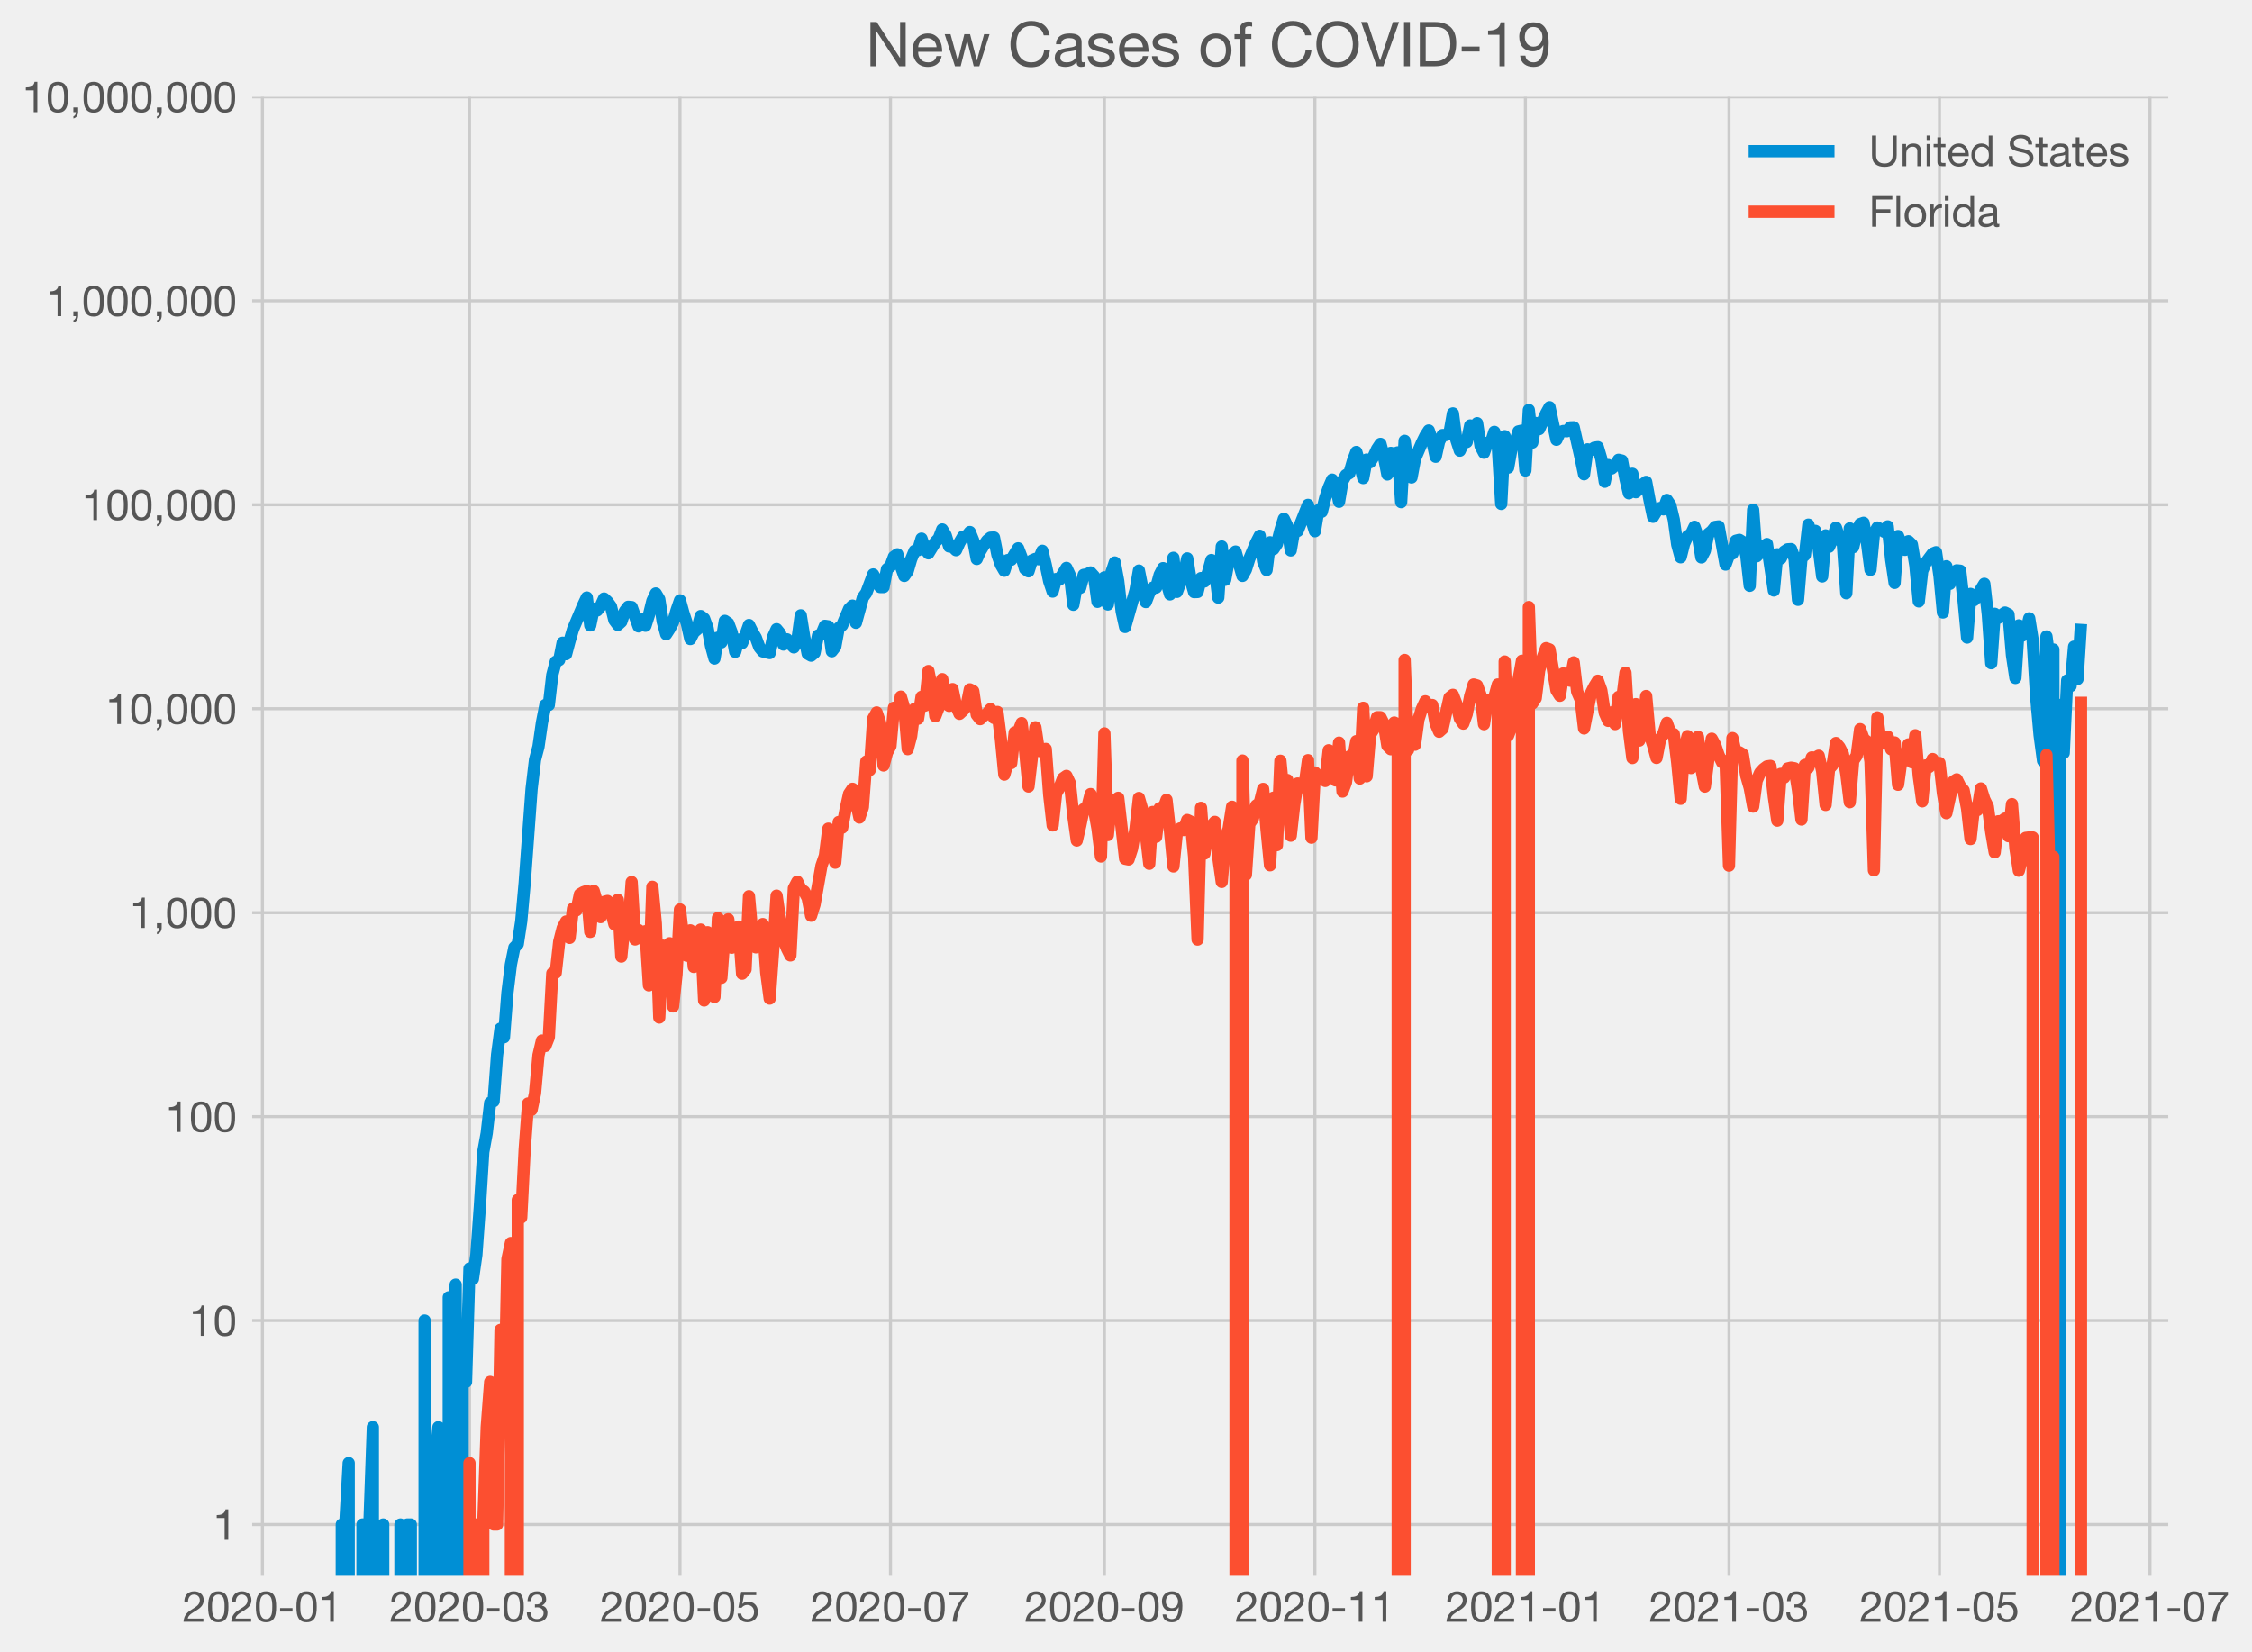 <?xml version="1.0" encoding="utf-8" standalone="no"?>
<!DOCTYPE svg PUBLIC "-//W3C//DTD SVG 1.1//EN"
  "http://www.w3.org/Graphics/SVG/1.1/DTD/svg11.dtd">
<!-- Created with matplotlib (https://matplotlib.org/) -->
<svg height="538.891pt" version="1.1" viewBox="0 0 734.456 538.891" width="734.456pt" xmlns="http://www.w3.org/2000/svg" xmlns:xlink="http://www.w3.org/1999/xlink">
 <defs>
  <style type="text/css">*{stroke-linecap:butt;stroke-linejoin:round;}</style>
 </defs>
 <g id="figure_1">
  <g id="patch_1">
   <path d="M 0 538.891 
L 734.456 538.891 
L 734.456 0 
L 0 0 
z
" style="fill:#f0f0f0;"/>
  </g>
  <g id="axes_1">
   <g id="patch_2">
    <path d="M 80.748 515.436 
L 707.148 515.436 
L 707.148 31.596 
L 80.748 31.596 
z
" style="fill:#f0f0f0;"/>
   </g>
   <g id="matplotlib.axis_1">
    <g id="xtick_1">
     <g id="line2d_1">
      <path clip-path="url(#p5bb6cd50e4)" d="M 85.587 515.436 
L 85.587 31.596 
" style="fill:none;stroke:#cbcbcb;"/>
     </g>
     <g id="line2d_2"/>
     <g id="text_1">
      <!-- 2020-01 -->
      <g style="fill:#555555;" transform="translate(59.515 528.932)scale(0.14 -0.14)">
       <defs>
        <path d="M 4.406 45.797 
L 12.906 45.797 
Q 12.797 49 13.547 52.141 
Q 14.297 55.297 16 57.797 
Q 17.703 60.297 20.344 61.844 
Q 23 63.406 26.703 63.406 
Q 29.5 63.406 32 62.5 
Q 34.5 61.594 36.344 59.891 
Q 38.203 58.203 39.297 55.844 
Q 40.406 53.5 40.406 50.594 
Q 40.406 46.906 39.25 44.094 
Q 38.094 41.297 35.844 38.891 
Q 33.594 36.5 30.188 34.141 
Q 26.797 31.797 22.297 29 
Q 18.594 26.797 15.188 24.297 
Q 11.797 21.797 9.094 18.5 
Q 6.406 15.203 4.656 10.75 
Q 2.906 6.297 2.406 0 
L 48.703 0 
L 48.703 7.5 
L 12.297 7.5 
Q 12.906 10.797 14.844 13.344 
Q 16.797 15.906 19.547 18.094 
Q 22.297 20.297 25.594 22.25 
Q 28.906 24.203 32.203 26.203 
Q 35.5 28.297 38.594 30.594 
Q 41.703 32.906 44.094 35.75 
Q 46.5 38.594 47.953 42.188 
Q 49.406 45.797 49.406 50.5 
Q 49.406 55.5 47.656 59.297 
Q 45.906 63.094 42.906 65.641 
Q 39.906 68.203 35.844 69.547 
Q 31.797 70.906 27.203 70.906 
Q 21.594 70.906 17.188 69 
Q 12.797 67.094 9.844 63.75 
Q 6.906 60.406 5.5 55.797 
Q 4.094 51.203 4.406 45.797 
z
" id="HelveticaNeue-50"/>
        <path d="M 13.203 34.906 
Q 13.203 37.5 13.25 40.641 
Q 13.297 43.797 13.75 46.938 
Q 14.203 50.094 15.047 53.094 
Q 15.906 56.094 17.547 58.344 
Q 19.203 60.594 21.703 62 
Q 24.203 63.406 27.797 63.406 
Q 31.406 63.406 33.906 62 
Q 36.406 60.594 38.047 58.344 
Q 39.703 56.094 40.547 53.094 
Q 41.406 50.094 41.844 46.938 
Q 42.297 43.797 42.344 40.641 
Q 42.406 37.5 42.406 34.906 
Q 42.406 30.906 42.156 25.953 
Q 41.906 21 40.547 16.641 
Q 39.203 12.297 36.203 9.297 
Q 33.203 6.297 27.797 6.297 
Q 22.406 6.297 19.406 9.297 
Q 16.406 12.297 15.047 16.641 
Q 13.703 21 13.453 25.953 
Q 13.203 30.906 13.203 34.906 
z
M 4.203 34.797 
Q 4.203 30.906 4.391 26.703 
Q 4.594 22.5 5.391 18.5 
Q 6.203 14.5 7.703 10.953 
Q 9.203 7.406 11.797 4.703 
Q 14.406 2 18.344 0.453 
Q 22.297 -1.094 27.797 -1.094 
Q 33.406 -1.094 37.297 0.453 
Q 41.203 2 43.797 4.703 
Q 46.406 7.406 47.906 10.953 
Q 49.406 14.5 50.203 18.5 
Q 51 22.5 51.203 26.703 
Q 51.406 30.906 51.406 34.797 
Q 51.406 38.703 51.203 42.891 
Q 51 47.094 50.203 51.094 
Q 49.406 55.094 47.906 58.688 
Q 46.406 62.297 43.797 65 
Q 41.203 67.703 37.25 69.297 
Q 33.297 70.906 27.797 70.906 
Q 22.297 70.906 18.344 69.297 
Q 14.406 67.703 11.797 65 
Q 9.203 62.297 7.703 58.688 
Q 6.203 55.094 5.391 51.094 
Q 4.594 47.094 4.391 42.891 
Q 4.203 38.703 4.203 34.797 
z
" id="HelveticaNeue-48"/>
        <path d="M 5 31.797 
L 5 23.797 
L 33.906 23.797 
L 33.906 31.797 
z
" id="HelveticaNeue-45"/>
        <path d="M 35.594 0 
L 35.594 70.906 
L 29.094 70.906 
Q 28.406 66.906 26.5 64.297 
Q 24.594 61.703 21.844 60.203 
Q 19.094 58.703 15.688 58.141 
Q 12.297 57.594 8.703 57.594 
L 8.703 50.797 
L 27.094 50.797 
L 27.094 0 
z
" id="HelveticaNeue-49"/>
       </defs>
       <use xlink:href="#HelveticaNeue-50"/>
       <use x="55.6" xlink:href="#HelveticaNeue-48"/>
       <use x="111.2" xlink:href="#HelveticaNeue-50"/>
       <use x="166.8" xlink:href="#HelveticaNeue-48"/>
       <use x="222.4" xlink:href="#HelveticaNeue-45"/>
       <use x="261.3" xlink:href="#HelveticaNeue-48"/>
       <use x="316.9" xlink:href="#HelveticaNeue-49"/>
      </g>
     </g>
    </g>
    <g id="xtick_2">
     <g id="line2d_3">
      <path clip-path="url(#p5bb6cd50e4)" d="M 153.112 515.436 
L 153.112 31.596 
" style="fill:none;stroke:#cbcbcb;"/>
     </g>
     <g id="line2d_4"/>
     <g id="text_2">
      <!-- 2020-03 -->
      <g style="fill:#555555;" transform="translate(127.039 528.932)scale(0.14 -0.14)">
       <defs>
        <path d="M 21.797 40.5 
L 21.797 33.297 
Q 24.203 33.594 26.906 33.594 
Q 30.094 33.594 32.844 32.75 
Q 35.594 31.906 37.594 30.156 
Q 39.594 28.406 40.797 25.844 
Q 42 23.297 42 20 
Q 42 16.797 40.75 14.25 
Q 39.5 11.703 37.391 9.953 
Q 35.297 8.203 32.5 7.25 
Q 29.703 6.297 26.594 6.297 
Q 19.297 6.297 15.5 10.641 
Q 11.703 15 11.5 21.906 
L 3 21.906 
Q 2.906 16.406 4.547 12.094 
Q 6.203 7.797 9.297 4.844 
Q 12.406 1.906 16.797 0.406 
Q 21.203 -1.094 26.594 -1.094 
Q 31.594 -1.094 36.047 0.25 
Q 40.5 1.594 43.797 4.297 
Q 47.094 7 49.047 11.047 
Q 51 15.094 51 20.406 
Q 51 26.797 47.844 31.5 
Q 44.703 36.203 38.203 37.594 
L 38.203 37.797 
Q 42.406 39.703 45.203 43.391 
Q 48 47.094 48 51.906 
Q 48 56.797 46.344 60.391 
Q 44.703 64 41.797 66.297 
Q 38.906 68.594 34.953 69.75 
Q 31 70.906 26.406 70.906 
Q 21.094 70.906 17.047 69.203 
Q 13 67.5 10.297 64.5 
Q 7.594 61.5 6.141 57.297 
Q 4.703 53.094 4.5 48 
L 13 48 
Q 13 51.094 13.797 53.891 
Q 14.594 56.703 16.25 58.797 
Q 17.906 60.906 20.453 62.156 
Q 23 63.406 26.406 63.406 
Q 31.797 63.406 35.391 60.547 
Q 39 57.703 39 52 
Q 39 49.203 37.891 47 
Q 36.797 44.797 34.938 43.344 
Q 33.094 41.906 30.641 41.156 
Q 28.203 40.406 25.5 40.406 
L 23.703 40.406 
Q 23.203 40.406 22.703 40.406 
Q 22.297 40.406 21.797 40.5 
z
" id="HelveticaNeue-51"/>
       </defs>
       <use xlink:href="#HelveticaNeue-50"/>
       <use x="55.6" xlink:href="#HelveticaNeue-48"/>
       <use x="111.2" xlink:href="#HelveticaNeue-50"/>
       <use x="166.8" xlink:href="#HelveticaNeue-48"/>
       <use x="222.4" xlink:href="#HelveticaNeue-45"/>
       <use x="261.3" xlink:href="#HelveticaNeue-48"/>
       <use x="316.9" xlink:href="#HelveticaNeue-51"/>
      </g>
     </g>
    </g>
    <g id="xtick_3">
     <g id="line2d_5">
      <path clip-path="url(#p5bb6cd50e4)" d="M 221.761 515.436 
L 221.761 31.596 
" style="fill:none;stroke:#cbcbcb;"/>
     </g>
     <g id="line2d_6"/>
     <g id="text_3">
      <!-- 2020-05 -->
      <g style="fill:#555555;" transform="translate(195.688 528.932)scale(0.14 -0.14)">
       <defs>
        <path d="M 47 62.203 
L 47 69.703 
L 12 69.703 
L 5.406 32.906 
L 12.703 32.5 
Q 15.203 35.5 18.453 37.344 
Q 21.703 39.203 25.906 39.203 
Q 29.5 39.203 32.453 38 
Q 35.406 36.797 37.5 34.641 
Q 39.594 32.5 40.75 29.547 
Q 41.906 26.594 41.906 23.094 
Q 41.906 18.906 40.703 15.75 
Q 39.5 12.594 37.453 10.5 
Q 35.406 8.406 32.656 7.344 
Q 29.906 6.297 26.906 6.297 
Q 23.703 6.297 21.047 7.25 
Q 18.406 8.203 16.453 9.953 
Q 14.5 11.703 13.344 14.047 
Q 12.203 16.406 12 19.094 
L 3.5 19.094 
Q 3.594 14.297 5.391 10.5 
Q 7.203 6.703 10.297 4.141 
Q 13.406 1.594 17.453 0.25 
Q 21.5 -1.094 26.094 -1.094 
Q 32.297 -1.094 36.938 0.844 
Q 41.594 2.797 44.688 6.094 
Q 47.797 9.406 49.344 13.656 
Q 50.906 17.906 50.906 22.406 
Q 50.906 28.5 49.094 33.047 
Q 47.297 37.594 44.188 40.641 
Q 41.094 43.703 36.891 45.203 
Q 32.703 46.703 28 46.703 
Q 24.406 46.703 20.75 45.453 
Q 17.094 44.203 14.797 41.594 
L 14.594 41.797 
L 18.406 62.203 
z
" id="HelveticaNeue-53"/>
       </defs>
       <use xlink:href="#HelveticaNeue-50"/>
       <use x="55.6" xlink:href="#HelveticaNeue-48"/>
       <use x="111.2" xlink:href="#HelveticaNeue-50"/>
       <use x="166.8" xlink:href="#HelveticaNeue-48"/>
       <use x="222.4" xlink:href="#HelveticaNeue-45"/>
       <use x="261.3" xlink:href="#HelveticaNeue-48"/>
       <use x="316.9" xlink:href="#HelveticaNeue-53"/>
      </g>
     </g>
    </g>
    <g id="xtick_4">
     <g id="line2d_7">
      <path clip-path="url(#p5bb6cd50e4)" d="M 290.411 515.436 
L 290.411 31.596 
" style="fill:none;stroke:#cbcbcb;"/>
     </g>
     <g id="line2d_8"/>
     <g id="text_4">
      <!-- 2020-07 -->
      <g style="fill:#555555;" transform="translate(264.338 528.932)scale(0.14 -0.14)">
       <defs>
        <path d="M 50.906 62.406 
L 50.906 69.703 
L 5 69.703 
L 5 61.703 
L 42.203 61.703 
Q 36.594 55.797 31.75 48.797 
Q 26.906 41.797 23.203 33.938 
Q 19.5 26.094 17.141 17.547 
Q 14.797 9 14.203 0 
L 23.703 0 
Q 24.203 8.297 26.5 17.094 
Q 28.797 25.906 32.438 34.203 
Q 36.094 42.5 40.797 49.797 
Q 45.5 57.094 50.906 62.406 
z
" id="HelveticaNeue-55"/>
       </defs>
       <use xlink:href="#HelveticaNeue-50"/>
       <use x="55.6" xlink:href="#HelveticaNeue-48"/>
       <use x="111.2" xlink:href="#HelveticaNeue-50"/>
       <use x="166.8" xlink:href="#HelveticaNeue-48"/>
       <use x="222.4" xlink:href="#HelveticaNeue-45"/>
       <use x="261.3" xlink:href="#HelveticaNeue-48"/>
       <use x="316.9" xlink:href="#HelveticaNeue-55"/>
      </g>
     </g>
    </g>
    <g id="xtick_5">
     <g id="line2d_9">
      <path clip-path="url(#p5bb6cd50e4)" d="M 360.186 515.436 
L 360.186 31.596 
" style="fill:none;stroke:#cbcbcb;"/>
     </g>
     <g id="line2d_10"/>
     <g id="text_5">
      <!-- 2020-09 -->
      <g style="fill:#555555;" transform="translate(334.113 528.932)scale(0.14 -0.14)">
       <defs>
        <path d="M 13.406 17.094 
L 4.906 17.094 
Q 5.703 7.906 11.594 3.406 
Q 17.5 -1.094 26.406 -1.094 
Q 39.297 -1.094 45.141 8.75 
Q 51 18.594 51 37 
Q 51 47.094 49.047 53.641 
Q 47.094 60.203 43.797 64 
Q 40.5 67.797 36.094 69.344 
Q 31.703 70.906 26.703 70.906 
Q 21.594 70.906 17.297 69.203 
Q 13 67.5 9.891 64.453 
Q 6.797 61.406 5.094 57.156 
Q 3.406 52.906 3.406 47.797 
Q 3.406 42.594 4.844 38.188 
Q 6.297 33.797 9.141 30.688 
Q 12 27.594 16.203 25.844 
Q 20.406 24.094 25.797 24.094 
Q 31 24.094 35.391 26.75 
Q 39.797 29.406 42.203 33.906 
L 42.406 33.703 
Q 42 19.797 38.094 13.047 
Q 34.203 6.297 26.406 6.297 
Q 21.297 6.297 17.594 9.094 
Q 13.906 11.906 13.406 17.094 
z
M 40.906 47.203 
Q 40.906 44.094 39.906 41.25 
Q 38.906 38.406 37 36.25 
Q 35.094 34.094 32.391 32.844 
Q 29.703 31.594 26.406 31.594 
Q 23.297 31.594 20.75 32.844 
Q 18.203 34.094 16.344 36.188 
Q 14.5 38.297 13.453 41 
Q 12.406 43.703 12.406 46.594 
Q 12.406 49.906 13.156 52.906 
Q 13.906 55.906 15.547 58.25 
Q 17.203 60.594 19.844 62 
Q 22.5 63.406 26.297 63.406 
Q 29.906 63.406 32.594 62.094 
Q 35.297 60.797 37.141 58.547 
Q 39 56.297 39.953 53.391 
Q 40.906 50.5 40.906 47.203 
z
" id="HelveticaNeue-57"/>
       </defs>
       <use xlink:href="#HelveticaNeue-50"/>
       <use x="55.6" xlink:href="#HelveticaNeue-48"/>
       <use x="111.2" xlink:href="#HelveticaNeue-50"/>
       <use x="166.8" xlink:href="#HelveticaNeue-48"/>
       <use x="222.4" xlink:href="#HelveticaNeue-45"/>
       <use x="261.3" xlink:href="#HelveticaNeue-48"/>
       <use x="316.9" xlink:href="#HelveticaNeue-57"/>
      </g>
     </g>
    </g>
    <g id="xtick_6">
     <g id="line2d_11">
      <path clip-path="url(#p5bb6cd50e4)" d="M 428.836 515.436 
L 428.836 31.596 
" style="fill:none;stroke:#cbcbcb;"/>
     </g>
     <g id="line2d_12"/>
     <g id="text_6">
      <!-- 2020-11 -->
      <g style="fill:#555555;" transform="translate(402.763 528.932)scale(0.14 -0.14)">
       <use xlink:href="#HelveticaNeue-50"/>
       <use x="55.6" xlink:href="#HelveticaNeue-48"/>
       <use x="111.2" xlink:href="#HelveticaNeue-50"/>
       <use x="166.8" xlink:href="#HelveticaNeue-48"/>
       <use x="222.4" xlink:href="#HelveticaNeue-45"/>
       <use x="261.3" xlink:href="#HelveticaNeue-49"/>
       <use x="316.9" xlink:href="#HelveticaNeue-49"/>
      </g>
     </g>
    </g>
    <g id="xtick_7">
     <g id="line2d_13">
      <path clip-path="url(#p5bb6cd50e4)" d="M 497.485 515.436 
L 497.485 31.596 
" style="fill:none;stroke:#cbcbcb;"/>
     </g>
     <g id="line2d_14"/>
     <g id="text_7">
      <!-- 2021-01 -->
      <g style="fill:#555555;" transform="translate(471.413 528.932)scale(0.14 -0.14)">
       <use xlink:href="#HelveticaNeue-50"/>
       <use x="55.6" xlink:href="#HelveticaNeue-48"/>
       <use x="111.2" xlink:href="#HelveticaNeue-50"/>
       <use x="166.8" xlink:href="#HelveticaNeue-49"/>
       <use x="222.4" xlink:href="#HelveticaNeue-45"/>
       <use x="261.3" xlink:href="#HelveticaNeue-48"/>
       <use x="316.9" xlink:href="#HelveticaNeue-49"/>
      </g>
     </g>
    </g>
    <g id="xtick_8">
     <g id="line2d_15">
      <path clip-path="url(#p5bb6cd50e4)" d="M 563.884 515.436 
L 563.884 31.596 
" style="fill:none;stroke:#cbcbcb;"/>
     </g>
     <g id="line2d_16"/>
     <g id="text_8">
      <!-- 2021-03 -->
      <g style="fill:#555555;" transform="translate(537.811 528.932)scale(0.14 -0.14)">
       <use xlink:href="#HelveticaNeue-50"/>
       <use x="55.6" xlink:href="#HelveticaNeue-48"/>
       <use x="111.2" xlink:href="#HelveticaNeue-50"/>
       <use x="166.8" xlink:href="#HelveticaNeue-49"/>
       <use x="222.4" xlink:href="#HelveticaNeue-45"/>
       <use x="261.3" xlink:href="#HelveticaNeue-48"/>
       <use x="316.9" xlink:href="#HelveticaNeue-51"/>
      </g>
     </g>
    </g>
    <g id="xtick_9">
     <g id="line2d_17">
      <path clip-path="url(#p5bb6cd50e4)" d="M 632.534 515.436 
L 632.534 31.596 
" style="fill:none;stroke:#cbcbcb;"/>
     </g>
     <g id="line2d_18"/>
     <g id="text_9">
      <!-- 2021-05 -->
      <g style="fill:#555555;" transform="translate(606.461 528.932)scale(0.14 -0.14)">
       <use xlink:href="#HelveticaNeue-50"/>
       <use x="55.6" xlink:href="#HelveticaNeue-48"/>
       <use x="111.2" xlink:href="#HelveticaNeue-50"/>
       <use x="166.8" xlink:href="#HelveticaNeue-49"/>
       <use x="222.4" xlink:href="#HelveticaNeue-45"/>
       <use x="261.3" xlink:href="#HelveticaNeue-48"/>
       <use x="316.9" xlink:href="#HelveticaNeue-53"/>
      </g>
     </g>
    </g>
    <g id="xtick_10">
     <g id="line2d_19">
      <path clip-path="url(#p5bb6cd50e4)" d="M 701.183 515.436 
L 701.183 31.596 
" style="fill:none;stroke:#cbcbcb;"/>
     </g>
     <g id="line2d_20"/>
     <g id="text_10">
      <!-- 2021-07 -->
      <g style="fill:#555555;" transform="translate(675.111 528.932)scale(0.14 -0.14)">
       <use xlink:href="#HelveticaNeue-50"/>
       <use x="55.6" xlink:href="#HelveticaNeue-48"/>
       <use x="111.2" xlink:href="#HelveticaNeue-50"/>
       <use x="166.8" xlink:href="#HelveticaNeue-49"/>
       <use x="222.4" xlink:href="#HelveticaNeue-45"/>
       <use x="261.3" xlink:href="#HelveticaNeue-48"/>
       <use x="316.9" xlink:href="#HelveticaNeue-55"/>
      </g>
     </g>
    </g>
   </g>
   <g id="matplotlib.axis_2">
    <g id="ytick_1">
     <g id="line2d_21">
      <path clip-path="url(#p5bb6cd50e4)" d="M 80.748 497.216 
L 707.148 497.216 
" style="fill:none;stroke:#cbcbcb;"/>
     </g>
     <g id="line2d_22"/>
     <g id="text_11">
      <!-- 1 -->
      <g style="fill:#555555;" transform="translate(69.465 502.214)scale(0.14 -0.14)">
       <use xlink:href="#HelveticaNeue-49"/>
      </g>
     </g>
    </g>
    <g id="ytick_2">
     <g id="line2d_23">
      <path clip-path="url(#p5bb6cd50e4)" d="M 80.748 430.698 
L 707.148 430.698 
" style="fill:none;stroke:#cbcbcb;"/>
     </g>
     <g id="line2d_24"/>
     <g id="text_12">
      <!-- 10 -->
      <g style="fill:#555555;" transform="translate(61.682 435.697)scale(0.14 -0.14)">
       <use xlink:href="#HelveticaNeue-49"/>
       <use x="55.6" xlink:href="#HelveticaNeue-48"/>
      </g>
     </g>
    </g>
    <g id="ytick_3">
     <g id="line2d_25">
      <path clip-path="url(#p5bb6cd50e4)" d="M 80.748 364.181 
L 707.148 364.181 
" style="fill:none;stroke:#cbcbcb;"/>
     </g>
     <g id="line2d_26"/>
     <g id="text_13">
      <!-- 100 -->
      <g style="fill:#555555;" transform="translate(53.899 369.18)scale(0.14 -0.14)">
       <use xlink:href="#HelveticaNeue-49"/>
       <use x="55.6" xlink:href="#HelveticaNeue-48"/>
       <use x="111.2" xlink:href="#HelveticaNeue-48"/>
      </g>
     </g>
    </g>
    <g id="ytick_4">
     <g id="line2d_27">
      <path clip-path="url(#p5bb6cd50e4)" d="M 80.748 297.664 
L 707.148 297.664 
" style="fill:none;stroke:#cbcbcb;"/>
     </g>
     <g id="line2d_28"/>
     <g id="text_14">
      <!-- 1,000 -->
      <g style="fill:#555555;" transform="translate(42.224 302.663)scale(0.14 -0.14)">
       <defs>
        <path d="M 8.297 11.094 
L 8.297 0 
L 14.203 0 
Q 14.297 -1.203 14.047 -2.594 
Q 13.797 -4 13.094 -5.344 
Q 12.406 -6.703 11.25 -7.844 
Q 10.094 -9 8.406 -9.594 
L 8.406 -14.594 
Q 14.203 -12.906 16.797 -8.797 
Q 19.406 -4.703 19.406 1 
L 19.406 11.094 
z
" id="HelveticaNeue-44"/>
       </defs>
       <use xlink:href="#HelveticaNeue-49"/>
       <use x="55.6" xlink:href="#HelveticaNeue-44"/>
       <use x="83.4" xlink:href="#HelveticaNeue-48"/>
       <use x="139" xlink:href="#HelveticaNeue-48"/>
       <use x="194.6" xlink:href="#HelveticaNeue-48"/>
      </g>
     </g>
    </g>
    <g id="ytick_5">
     <g id="line2d_29">
      <path clip-path="url(#p5bb6cd50e4)" d="M 80.748 231.147 
L 707.148 231.147 
" style="fill:none;stroke:#cbcbcb;"/>
     </g>
     <g id="line2d_30"/>
     <g id="text_15">
      <!-- 10,000 -->
      <g style="fill:#555555;" transform="translate(34.441 236.145)scale(0.14 -0.14)">
       <use xlink:href="#HelveticaNeue-49"/>
       <use x="55.6" xlink:href="#HelveticaNeue-48"/>
       <use x="111.2" xlink:href="#HelveticaNeue-44"/>
       <use x="139" xlink:href="#HelveticaNeue-48"/>
       <use x="194.6" xlink:href="#HelveticaNeue-48"/>
       <use x="250.2" xlink:href="#HelveticaNeue-48"/>
      </g>
     </g>
    </g>
    <g id="ytick_6">
     <g id="line2d_31">
      <path clip-path="url(#p5bb6cd50e4)" d="M 80.748 164.63 
L 707.148 164.63 
" style="fill:none;stroke:#cbcbcb;"/>
     </g>
     <g id="line2d_32"/>
     <g id="text_16">
      <!-- 100,000 -->
      <g style="fill:#555555;" transform="translate(26.658 169.628)scale(0.14 -0.14)">
       <use xlink:href="#HelveticaNeue-49"/>
       <use x="55.6" xlink:href="#HelveticaNeue-48"/>
       <use x="111.2" xlink:href="#HelveticaNeue-48"/>
       <use x="166.8" xlink:href="#HelveticaNeue-44"/>
       <use x="194.6" xlink:href="#HelveticaNeue-48"/>
       <use x="250.2" xlink:href="#HelveticaNeue-48"/>
       <use x="305.8" xlink:href="#HelveticaNeue-48"/>
      </g>
     </g>
    </g>
    <g id="ytick_7">
     <g id="line2d_33">
      <path clip-path="url(#p5bb6cd50e4)" d="M 80.748 98.113 
L 707.148 98.113 
" style="fill:none;stroke:#cbcbcb;"/>
     </g>
     <g id="line2d_34"/>
     <g id="text_17">
      <!-- 1,000,000 -->
      <g style="fill:#555555;" transform="translate(14.983 103.111)scale(0.14 -0.14)">
       <use xlink:href="#HelveticaNeue-49"/>
       <use x="55.6" xlink:href="#HelveticaNeue-44"/>
       <use x="83.4" xlink:href="#HelveticaNeue-48"/>
       <use x="139" xlink:href="#HelveticaNeue-48"/>
       <use x="194.6" xlink:href="#HelveticaNeue-48"/>
       <use x="250.2" xlink:href="#HelveticaNeue-44"/>
       <use x="278" xlink:href="#HelveticaNeue-48"/>
       <use x="333.6" xlink:href="#HelveticaNeue-48"/>
       <use x="389.2" xlink:href="#HelveticaNeue-48"/>
      </g>
     </g>
    </g>
    <g id="ytick_8">
     <g id="line2d_35">
      <path clip-path="url(#p5bb6cd50e4)" d="M 80.748 31.596 
L 707.148 31.596 
" style="fill:none;stroke:#cbcbcb;"/>
     </g>
     <g id="line2d_36"/>
     <g id="text_18">
      <!-- 10,000,000 -->
      <g style="fill:#555555;" transform="translate(7.2 36.594)scale(0.14 -0.14)">
       <use xlink:href="#HelveticaNeue-49"/>
       <use x="55.6" xlink:href="#HelveticaNeue-48"/>
       <use x="111.2" xlink:href="#HelveticaNeue-44"/>
       <use x="139" xlink:href="#HelveticaNeue-48"/>
       <use x="194.6" xlink:href="#HelveticaNeue-48"/>
       <use x="250.2" xlink:href="#HelveticaNeue-48"/>
       <use x="305.8" xlink:href="#HelveticaNeue-44"/>
       <use x="333.6" xlink:href="#HelveticaNeue-48"/>
       <use x="389.2" xlink:href="#HelveticaNeue-48"/>
       <use x="444.8" xlink:href="#HelveticaNeue-48"/>
      </g>
     </g>
    </g>
    <g id="ytick_9">
     <g id="line2d_37"/>
    </g>
    <g id="ytick_10">
     <g id="line2d_38"/>
    </g>
    <g id="ytick_11">
     <g id="line2d_39"/>
    </g>
    <g id="ytick_12">
     <g id="line2d_40"/>
    </g>
    <g id="ytick_13">
     <g id="line2d_41"/>
    </g>
    <g id="ytick_14">
     <g id="line2d_42"/>
    </g>
    <g id="ytick_15">
     <g id="line2d_43"/>
    </g>
    <g id="ytick_16">
     <g id="line2d_44"/>
    </g>
    <g id="ytick_17">
     <g id="line2d_45"/>
    </g>
    <g id="ytick_18">
     <g id="line2d_46"/>
    </g>
    <g id="ytick_19">
     <g id="line2d_47"/>
    </g>
    <g id="ytick_20">
     <g id="line2d_48"/>
    </g>
    <g id="ytick_21">
     <g id="line2d_49"/>
    </g>
    <g id="ytick_22">
     <g id="line2d_50"/>
    </g>
    <g id="ytick_23">
     <g id="line2d_51"/>
    </g>
    <g id="ytick_24">
     <g id="line2d_52"/>
    </g>
    <g id="ytick_25">
     <g id="line2d_53"/>
    </g>
    <g id="ytick_26">
     <g id="line2d_54"/>
    </g>
    <g id="ytick_27">
     <g id="line2d_55"/>
    </g>
    <g id="ytick_28">
     <g id="line2d_56"/>
    </g>
    <g id="ytick_29">
     <g id="line2d_57"/>
    </g>
    <g id="ytick_30">
     <g id="line2d_58"/>
    </g>
    <g id="ytick_31">
     <g id="line2d_59"/>
    </g>
    <g id="ytick_32">
     <g id="line2d_60"/>
    </g>
    <g id="ytick_33">
     <g id="line2d_61"/>
    </g>
    <g id="ytick_34">
     <g id="line2d_62"/>
    </g>
    <g id="ytick_35">
     <g id="line2d_63"/>
    </g>
    <g id="ytick_36">
     <g id="line2d_64"/>
    </g>
    <g id="ytick_37">
     <g id="line2d_65"/>
    </g>
    <g id="ytick_38">
     <g id="line2d_66"/>
    </g>
    <g id="ytick_39">
     <g id="line2d_67"/>
    </g>
    <g id="ytick_40">
     <g id="line2d_68"/>
    </g>
    <g id="ytick_41">
     <g id="line2d_69"/>
    </g>
    <g id="ytick_42">
     <g id="line2d_70"/>
    </g>
    <g id="ytick_43">
     <g id="line2d_71"/>
    </g>
    <g id="ytick_44">
     <g id="line2d_72"/>
    </g>
    <g id="ytick_45">
     <g id="line2d_73"/>
    </g>
    <g id="ytick_46">
     <g id="line2d_74"/>
    </g>
    <g id="ytick_47">
     <g id="line2d_75"/>
    </g>
    <g id="ytick_48">
     <g id="line2d_76"/>
    </g>
    <g id="ytick_49">
     <g id="line2d_77"/>
    </g>
    <g id="ytick_50">
     <g id="line2d_78"/>
    </g>
    <g id="ytick_51">
     <g id="line2d_79"/>
    </g>
    <g id="ytick_52">
     <g id="line2d_80"/>
    </g>
    <g id="ytick_53">
     <g id="line2d_81"/>
    </g>
    <g id="ytick_54">
     <g id="line2d_82"/>
    </g>
    <g id="ytick_55">
     <g id="line2d_83"/>
    </g>
    <g id="ytick_56">
     <g id="line2d_84"/>
    </g>
    <g id="ytick_57">
     <g id="line2d_85"/>
    </g>
    <g id="ytick_58">
     <g id="line2d_86"/>
    </g>
    <g id="ytick_59">
     <g id="line2d_87"/>
    </g>
    <g id="ytick_60">
     <g id="line2d_88"/>
    </g>
    <g id="ytick_61">
     <g id="line2d_89"/>
    </g>
    <g id="ytick_62">
     <g id="line2d_90"/>
    </g>
    <g id="ytick_63">
     <g id="line2d_91"/>
    </g>
    <g id="ytick_64">
     <g id="line2d_92"/>
    </g>
    <g id="ytick_65">
     <g id="line2d_93"/>
    </g>
    <g id="ytick_66">
     <g id="line2d_94"/>
    </g>
    <g id="ytick_67">
     <g id="line2d_95"/>
    </g>
    <g id="ytick_68">
     <g id="line2d_96"/>
    </g>
   </g>
   <g id="line2d_97">
    <path clip-path="url(#p5bb6cd50e4)" d="M 111.471 539.891 
L 111.472 497.216 
L 112.597 497.216 
L 113.722 477.192 
L 113.724 539.891 
M 118.223 539.891 
L 118.224 497.216 
L 120.475 497.216 
L 121.6 465.479 
L 121.602 539.891 
M 124.976 539.891 
L 124.977 497.216 
L 124.977 539.891 
M 130.603 539.891 
L 130.604 497.216 
L 130.604 539.891 
M 132.854 539.891 
L 132.854 497.216 
L 133.98 497.216 
L 133.98 539.891 
M 138.48 539.891 
L 138.481 430.698 
L 138.483 539.891 
M 141.857 539.891 
L 141.858 477.192 
L 142.983 465.479 
L 142.984 539.891 
M 146.357 539.891 
L 146.359 423.119 
L 147.485 477.192 
L 148.61 418.985 
L 148.612 539.891 
M 150.859 539.891 
L 150.861 450.722 
L 151.986 450.722 
L 153.112 413.718 
L 154.237 417.121 
L 155.362 409.265 
L 156.488 393.695 
L 157.613 375.75 
L 158.739 369.564 
L 159.864 359.646 
L 160.989 359.156 
L 162.115 344.014 
L 163.24 335.488 
L 164.366 338.295 
L 165.491 323.775 
L 166.616 314.621 
L 167.742 309.061 
L 168.867 307.885 
L 169.993 300.484 
L 171.118 287.965 
L 173.369 257.308 
L 174.494 247.799 
L 175.62 243.52 
L 176.745 235.689 
L 177.871 229.925 
L 178.996 229.922 
L 180.121 220.148 
L 181.247 215.822 
L 182.372 215.263 
L 183.498 209.623 
L 184.623 213.344 
L 185.748 209.076 
L 186.874 205.254 
L 190.25 197.26 
L 191.375 194.876 
L 192.501 203.974 
L 193.626 198.541 
L 194.752 199.088 
L 195.877 197.709 
L 197.002 195.207 
L 198.128 196.246 
L 199.253 197.8 
L 200.379 202.301 
L 201.504 203.802 
L 202.629 202.786 
L 203.755 199.378 
L 204.88 197.897 
L 206.006 197.993 
L 208.256 204.294 
L 209.382 202.034 
L 210.507 204.089 
L 211.633 200.558 
L 212.758 195.985 
L 213.883 193.555 
L 215.009 195.45 
L 216.134 202.739 
L 217.26 206.839 
L 218.385 205.083 
L 219.51 202.934 
L 220.636 199.068 
L 221.761 195.82 
L 222.887 199.921 
L 224.012 203.389 
L 225.137 208.42 
L 226.263 206.209 
L 227.388 205.254 
L 228.514 200.914 
L 229.639 201.769 
L 230.765 204.83 
L 231.89 210.669 
L 233.015 214.782 
L 234.141 207.979 
L 235.266 209.515 
L 236.392 202.495 
L 237.517 203.282 
L 238.642 206.27 
L 239.768 212.584 
L 240.893 208.598 
L 242.019 209.746 
L 243.144 206.998 
L 244.269 203.842 
L 245.395 206.099 
L 246.52 208.02 
L 247.646 211.079 
L 248.771 212.453 
L 251.022 212.997 
L 252.147 207.705 
L 253.273 205.204 
L 254.398 206.591 
L 255.523 210.222 
L 256.649 208.506 
L 257.774 210.003 
L 258.9 211.142 
L 260.025 208.879 
L 261.15 200.681 
L 262.276 207.7 
L 263.401 213.195 
L 264.527 213.837 
L 265.652 212.903 
L 266.777 207.272 
L 267.903 206.833 
L 269.028 204.113 
L 270.154 204.294 
L 271.279 212.408 
L 272.404 210.955 
L 273.53 204.81 
L 274.655 203.93 
L 276.906 198.616 
L 278.031 197.523 
L 279.157 203.126 
L 281.408 194.908 
L 282.533 193.36 
L 284.784 187.36 
L 287.035 191.457 
L 288.16 191.466 
L 289.286 185.6 
L 290.411 184.668 
L 291.536 181.608 
L 292.662 180.79 
L 293.787 184.65 
L 294.913 187.847 
L 296.038 186.247 
L 297.163 182.385 
L 298.289 179.65 
L 299.414 179.44 
L 300.54 175.675 
L 301.665 179.042 
L 302.79 180.463 
L 305.041 176.808 
L 306.167 175.626 
L 307.292 172.677 
L 308.417 174.555 
L 309.543 178.23 
L 310.668 178.311 
L 311.794 179.441 
L 312.919 176.951 
L 314.044 175.041 
L 315.17 174.931 
L 316.295 173.514 
L 317.421 176.296 
L 318.546 182.314 
L 319.671 179.784 
L 320.797 177.924 
L 321.922 176.293 
L 323.048 175.371 
L 324.173 175.312 
L 325.298 180.956 
L 326.424 184.198 
L 327.549 186.145 
L 328.675 182.673 
L 329.8 182.579 
L 332.051 178.835 
L 333.176 181.774 
L 334.302 185.545 
L 335.427 186.335 
L 336.553 182.776 
L 337.678 182.282 
L 338.803 182.398 
L 339.929 179.639 
L 341.054 184.227 
L 342.18 189.596 
L 343.305 192.946 
L 344.43 188.854 
L 345.556 189.002 
L 347.807 185.22 
L 348.932 187.68 
L 350.057 197.247 
L 351.183 190.809 
L 352.308 191.696 
L 353.434 187.493 
L 354.559 187.308 
L 355.684 186.71 
L 356.81 187.949 
L 357.935 196.283 
L 359.061 193.757 
L 360.186 188.314 
L 361.311 197.148 
L 362.437 186.816 
L 363.562 183.463 
L 364.688 189.516 
L 365.813 199.411 
L 366.938 204.486 
L 370.315 192.536 
L 371.44 186.094 
L 372.565 191.754 
L 373.691 196.358 
L 374.816 193.44 
L 375.942 191.671 
L 377.067 191.633 
L 378.192 187.499 
L 379.318 185.304 
L 380.443 189.82 
L 381.569 193.859 
L 382.694 181.926 
L 383.819 193.048 
L 384.945 190.001 
L 386.07 187.568 
L 387.196 182.121 
L 388.321 189.215 
L 389.447 193.12 
L 390.572 193.072 
L 391.697 188.546 
L 392.823 189.65 
L 393.948 186.801 
L 395.074 182.656 
L 396.199 185.966 
L 397.324 194.905 
L 398.45 178.248 
L 399.575 189.103 
L 400.701 182.961 
L 401.826 181.183 
L 402.951 179.891 
L 405.202 187.837 
L 406.328 185.823 
L 407.453 182.22 
L 409.704 176.918 
L 410.829 174.743 
L 411.955 183.101 
L 413.08 185.904 
L 414.205 176.879 
L 415.331 179.102 
L 416.456 177.415 
L 417.582 172.891 
L 418.707 169.224 
L 419.832 171.593 
L 420.958 179.524 
L 422.083 173.083 
L 423.209 173.177 
L 426.585 164.668 
L 427.71 169.594 
L 428.836 173.252 
L 429.961 166.413 
L 431.086 166.908 
L 432.212 162.385 
L 433.337 159.044 
L 434.463 156.43 
L 435.588 157.969 
L 436.713 163.659 
L 437.839 156.953 
L 438.964 154.961 
L 440.09 154.321 
L 441.215 150.403 
L 442.341 147.411 
L 443.466 151.227 
L 444.591 155.92 
L 445.717 149.892 
L 446.842 150.759 
L 447.968 148.916 
L 449.093 146.47 
L 450.218 144.771 
L 451.344 148.974 
L 452.469 154.746 
L 453.595 147.712 
L 454.72 147.995 
L 455.845 147.555 
L 456.971 163.776 
L 458.096 143.774 
L 459.222 152.647 
L 460.347 155.721 
L 461.472 149.707 
L 463.723 144.437 
L 464.849 142.153 
L 465.974 140.397 
L 467.099 143.793 
L 468.225 148.976 
L 469.35 143.964 
L 470.476 141.89 
L 471.601 141.889 
L 472.726 141.177 
L 473.852 134.831 
L 474.977 143.538 
L 476.103 146.98 
L 477.228 144.477 
L 478.353 144.159 
L 479.479 138.764 
L 480.604 139.617 
L 481.73 138.023 
L 482.855 145.5 
L 483.98 147.664 
L 485.106 144.388 
L 486.231 144.374 
L 487.357 140.851 
L 488.482 145.557 
L 489.607 164.356 
L 490.733 142.268 
L 491.858 152.517 
L 492.984 146.239 
L 494.109 144.458 
L 495.235 140.7 
L 496.36 140.444 
L 497.485 153.45 
L 498.611 133.712 
L 499.736 144.35 
L 500.862 137.949 
L 501.987 139.948 
L 504.238 134.851 
L 505.363 132.818 
L 507.614 143.432 
L 508.739 141.035 
L 509.865 140.572 
L 510.99 140.653 
L 512.116 139.399 
L 513.241 139.357 
L 515.492 149.285 
L 516.617 154.677 
L 517.743 146.557 
L 518.868 146.782 
L 519.993 146.015 
L 521.119 145.851 
L 522.244 149.657 
L 523.37 157.123 
L 524.495 151.677 
L 525.62 152.796 
L 526.746 151.826 
L 527.871 149.958 
L 528.997 150.231 
L 530.122 156.218 
L 531.247 160.895 
L 532.373 154.53 
L 533.498 160.533 
L 535.749 158.038 
L 536.874 157.162 
L 538 163.234 
L 539.125 168.559 
L 540.251 166.731 
L 541.376 165.696 
L 542.501 166.12 
L 543.627 163.046 
L 544.752 164.737 
L 545.878 169.441 
L 547.003 177.621 
L 548.129 181.757 
L 549.254 177.282 
L 550.379 174.867 
L 551.505 174.203 
L 552.63 171.803 
L 553.756 175.049 
L 554.881 181.806 
L 556.006 179.644 
L 557.132 174.156 
L 558.257 173.253 
L 559.383 171.851 
L 560.508 171.69 
L 562.759 184.135 
L 563.884 181.023 
L 565.01 180.544 
L 566.135 176.366 
L 567.26 176.077 
L 568.386 176.766 
L 569.511 181.079 
L 570.637 191.053 
L 571.762 166.26 
L 572.887 181.438 
L 574.013 180.269 
L 575.138 178.26 
L 576.264 177.446 
L 578.514 192.59 
L 579.64 180.785 
L 580.765 182.148 
L 581.891 179.905 
L 583.016 179.163 
L 584.141 179.088 
L 585.267 182.204 
L 586.392 195.631 
L 587.518 182.05 
L 588.643 180.997 
L 589.768 171.111 
L 590.894 175.303 
L 592.019 173.133 
L 593.145 179.051 
L 594.27 188.01 
L 595.395 174.63 
L 596.521 178.331 
L 597.646 175.797 
L 598.772 172.108 
L 599.897 175.522 
L 601.023 177.461 
L 602.148 193.49 
L 603.273 172.333 
L 604.399 178.452 
L 605.524 173.684 
L 606.65 170.914 
L 607.775 170.51 
L 608.9 177.182 
L 610.026 185.847 
L 611.151 174.147 
L 612.277 172.062 
L 613.402 172.652 
L 614.527 173.448 
L 615.653 171.677 
L 616.778 182.498 
L 617.904 190.105 
L 619.029 174.826 
L 620.154 177.789 
L 621.28 179.336 
L 622.405 176.528 
L 623.531 177.62 
L 624.656 184.384 
L 625.781 196.144 
L 626.907 186.236 
L 628.032 183.59 
L 630.283 180.575 
L 631.408 180.11 
L 632.534 187.852 
L 633.659 199.766 
L 634.785 184.686 
L 635.91 190.418 
L 637.035 187.878 
L 638.161 186.019 
L 639.286 186.14 
L 640.412 196.08 
L 641.537 207.942 
L 642.662 193.7 
L 643.788 195.759 
L 644.913 194.56 
L 646.039 192.254 
L 647.164 190.407 
L 648.289 200.34 
L 649.415 216.315 
L 650.54 200.184 
L 651.666 201.545 
L 652.791 200.583 
L 653.917 199.785 
L 655.042 200.378 
L 656.167 213.664 
L 657.293 221.117 
L 658.418 203.96 
L 659.544 207.315 
L 660.669 206.585 
L 661.794 201.67 
L 662.92 208.765 
L 664.045 227.032 
L 665.171 239.678 
L 666.296 248.119 
L 667.421 207.582 
L 668.547 216.088 
L 669.672 211.834 
L 669.678 539.891 
M 671.918 539.891 
L 671.923 229.911 
L 673.048 245.583 
L 674.174 221.91 
L 675.299 223.735 
L 676.425 210.905 
L 677.55 221.466 
L 678.675 203.46 
L 678.675 203.46 
" style="fill:none;stroke:#008fd5;stroke-width:4;"/>
   </g>
   <g id="line2d_98">
    <path clip-path="url(#p5bb6cd50e4)" d="M 153.111 539.891 
L 153.112 477.192 
L 153.113 539.891 
M 155.362 539.891 
L 155.362 497.216 
L 155.363 539.891 
M 157.613 539.891 
L 157.613 497.216 
L 158.739 465.479 
L 159.864 450.722 
L 160.989 497.216 
L 162.115 497.216 
L 163.24 433.742 
L 164.366 465.479 
L 165.491 410.675 
L 166.616 405.408 
L 166.619 539.891 
M 168.865 539.891 
L 168.867 391.383 
L 169.993 397.097 
L 171.118 374.901 
L 172.243 359.894 
L 173.369 361.958 
L 174.494 356.602 
L 175.62 344.158 
L 176.745 339.376 
L 177.871 341.143 
L 178.996 338.295 
L 180.121 317.458 
L 181.247 317.286 
L 182.372 307.154 
L 183.498 302.701 
L 184.623 300.548 
L 185.748 305.898 
L 186.874 296.337 
L 187.999 296.895 
L 189.125 291.66 
L 190.25 290.988 
L 191.375 290.601 
L 192.501 303.93 
L 193.626 290.555 
L 194.752 294.442 
L 195.877 299.116 
L 197.002 294.159 
L 198.128 293.854 
L 199.253 297.149 
L 200.379 301.456 
L 201.504 293.476 
L 202.629 311.991 
L 203.755 300.516 
L 204.88 303.894 
L 206.006 287.677 
L 207.131 306.402 
L 208.256 303.327 
L 209.382 306.207 
L 210.507 303.716 
L 211.633 321.381 
L 212.758 289.231 
L 213.883 301.193 
L 215.009 331.872 
L 216.134 308.425 
L 217.26 311.943 
L 218.385 307.64 
L 219.51 328.24 
L 220.636 317.804 
L 221.761 296.615 
L 222.887 306.558 
L 224.012 311.708 
L 225.137 303.432 
L 226.263 315.358 
L 227.388 314.26 
L 228.514 303.186 
L 229.639 326.308 
L 230.765 304.038 
L 231.89 312.663 
L 233.015 325.163 
L 234.141 299.421 
L 235.266 318.927 
L 236.392 303.823 
L 237.517 299.823 
L 238.642 309.104 
L 239.768 304.953 
L 240.893 302.223 
L 242.019 317.572 
L 243.144 316.169 
L 244.269 292.301 
L 245.395 304.99 
L 246.52 308.976 
L 247.646 306.362 
L 248.771 301.39 
L 249.896 317.172 
L 251.022 325.692 
L 252.147 310.064 
L 253.273 292.11 
L 254.398 299.854 
L 255.523 306.402 
L 256.649 309.363 
L 257.774 311.614 
L 258.9 289.71 
L 260.025 287.555 
L 261.15 289.974 
L 262.276 290.759 
L 263.401 292.883 
L 264.527 298.663 
L 265.652 295.016 
L 267.903 282.369 
L 269.028 279.092 
L 270.154 270.273 
L 271.279 277.41 
L 272.404 281.366 
L 273.53 268.096 
L 274.655 269.95 
L 275.781 264 
L 276.906 258.932 
L 278.031 257.265 
L 279.157 261.524 
L 280.282 266.649 
L 281.408 263.297 
L 282.533 248.36 
L 283.659 251.148 
L 284.784 234.377 
L 285.909 232.371 
L 287.035 235.74 
L 288.16 249.673 
L 289.286 245.459 
L 290.411 243.313 
L 291.536 230.834 
L 292.662 232.665 
L 293.787 227.215 
L 294.913 230.977 
L 296.038 244.33 
L 297.163 240.053 
L 298.289 231.179 
L 299.414 234.4 
L 300.54 227.278 
L 301.665 230.125 
L 302.79 218.862 
L 303.916 224.416 
L 305.041 233.575 
L 306.167 230.629 
L 307.292 221.499 
L 308.417 227.195 
L 309.543 230.215 
L 310.668 224.752 
L 311.794 230.162 
L 312.919 232.812 
L 314.044 231.775 
L 315.17 230.436 
L 316.295 224.831 
L 317.421 225.405 
L 318.546 233.107 
L 319.671 234.539 
L 320.797 233.462 
L 321.922 232.793 
L 323.048 231.274 
L 324.173 234.168 
L 325.298 232.2 
L 326.424 241.025 
L 327.549 252.64 
L 328.675 248.702 
L 329.8 248.899 
L 330.925 238.885 
L 332.051 238.75 
L 333.176 235.835 
L 334.302 244.822 
L 335.427 256.519 
L 337.678 237.202 
L 338.803 244.789 
L 339.929 245.2 
L 341.054 244.257 
L 342.18 259.259 
L 343.305 269.207 
L 344.43 258.811 
L 345.556 256.798 
L 346.681 253.863 
L 347.807 253.057 
L 348.932 255.454 
L 350.057 266.179 
L 351.183 274.135 
L 352.308 269.261 
L 353.434 263.883 
L 354.559 263.447 
L 355.684 258.985 
L 356.81 264.09 
L 357.935 270.251 
L 359.061 279.351 
L 360.186 239.193 
L 361.311 272.35 
L 362.437 260.894 
L 363.562 264.081 
L 364.688 260.215 
L 366.938 280.081 
L 368.064 280.317 
L 369.189 276.843 
L 370.315 270.251 
L 371.44 260.262 
L 372.565 264.153 
L 373.691 272.098 
L 374.816 281.73 
L 375.942 264.831 
L 377.067 272.92 
L 378.192 263.571 
L 379.318 264.027 
L 380.443 260.878 
L 381.569 270.953 
L 382.694 282.591 
L 383.819 271.543 
L 384.945 270.173 
L 386.07 270.724 
L 387.196 267.44 
L 388.321 267.972 
L 389.447 279.397 
L 390.572 306.441 
L 391.697 263.473 
L 392.823 278.402 
L 393.948 269.752 
L 395.074 269.402 
L 396.199 268.055 
L 397.324 279.613 
L 398.45 287.636 
L 399.575 274.225 
L 400.701 270.262 
L 401.826 263.122 
L 402.951 266.827 
L 402.956 539.891 
M 405.197 539.891 
L 405.202 248.052 
L 406.328 285.322 
L 407.453 268.705 
L 408.578 267.077 
L 409.704 262.688 
L 410.829 261.898 
L 411.955 257.301 
L 413.08 270.747 
L 414.205 282.217 
L 415.331 260.167 
L 416.456 275.632 
L 417.582 248.114 
L 418.707 259.955 
L 419.832 254.401 
L 420.958 272.555 
L 422.083 262.508 
L 423.209 255.541 
L 424.334 256.798 
L 425.459 256.221 
L 426.585 247.938 
L 427.71 273.216 
L 428.836 251.961 
L 429.961 253.261 
L 431.086 253.348 
L 432.212 254.713 
L 433.337 244.692 
L 435.588 254.524 
L 436.713 242.203 
L 437.839 258.171 
L 438.964 255.174 
L 440.09 246.694 
L 441.215 247.861 
L 442.341 241.728 
L 443.466 253.933 
L 444.591 230.845 
L 445.717 253.186 
L 446.842 239.616 
L 447.968 237.865 
L 449.093 233.919 
L 450.218 233.919 
L 451.344 236.153 
L 452.469 243.207 
L 453.595 244.352 
L 454.72 235.656 
L 455.845 236.266 
L 455.85 539.891 
M 458.091 539.891 
L 458.096 215.239 
L 459.222 244.6 
L 460.347 239.99 
L 461.472 242.893 
L 462.598 234.686 
L 463.723 231.164 
L 464.849 228.737 
L 465.974 230.64 
L 467.099 229.928 
L 468.225 236.06 
L 469.35 238.656 
L 470.476 237.647 
L 472.726 227.527 
L 473.852 226.614 
L 474.977 229.526 
L 476.103 234.326 
L 477.228 236.005 
L 478.353 232.901 
L 479.479 227.007 
L 480.604 223.241 
L 481.73 223.568 
L 482.855 226.656 
L 483.98 236.18 
L 485.106 228.354 
L 486.231 229.92 
L 487.357 227.402 
L 488.482 223.243 
L 488.487 539.891 
M 490.727 539.891 
L 490.733 215.747 
L 491.858 239.88 
L 492.984 236.887 
L 494.109 225.7 
L 495.235 221.694 
L 496.36 215.494 
L 496.365 539.891 
M 498.605 539.891 
L 498.611 197.984 
L 499.736 229.456 
L 500.862 227.729 
L 501.987 218.616 
L 503.112 214.517 
L 504.238 211.39 
L 505.363 211.81 
L 507.614 225.136 
L 508.739 226.919 
L 509.865 219.635 
L 510.99 221.448 
L 512.116 222.011 
L 513.241 216.031 
L 514.366 225.595 
L 515.492 228.15 
L 516.617 237.586 
L 518.868 226.088 
L 519.993 223.851 
L 521.119 222.013 
L 522.244 225.141 
L 523.37 232.523 
L 524.495 235.104 
L 525.62 232.344 
L 526.746 236.156 
L 527.871 227.304 
L 528.997 228.457 
L 530.122 219.397 
L 531.247 238.369 
L 532.373 247.234 
L 533.498 229.647 
L 534.624 241.537 
L 535.749 238.656 
L 536.874 227.002 
L 538 239.512 
L 539.125 243.046 
L 540.251 247.199 
L 541.376 241.356 
L 542.501 239.315 
L 543.627 235.757 
L 544.752 239.01 
L 545.878 239.4 
L 547.003 248.755 
L 548.129 260.54 
L 549.254 244.508 
L 550.379 240.073 
L 551.505 250.502 
L 552.63 242.789 
L 553.756 240.318 
L 554.881 250.798 
L 556.006 256.546 
L 557.132 247.845 
L 558.257 240.927 
L 559.383 242.976 
L 560.508 246.282 
L 561.633 248.633 
L 562.759 248.213 
L 563.884 282.335 
L 565.01 240.721 
L 566.135 245.836 
L 567.26 245.341 
L 568.386 246.024 
L 569.511 253.02 
L 570.637 256.918 
L 571.762 263.069 
L 572.887 254.693 
L 574.013 252.033 
L 575.138 250.798 
L 576.264 249.96 
L 577.389 249.794 
L 578.514 259.877 
L 579.64 267.653 
L 580.765 252.404 
L 581.891 253.586 
L 583.016 250.638 
L 584.141 250.373 
L 585.267 250.57 
L 586.392 257.711 
L 587.518 267.288 
L 588.643 249.476 
L 589.768 250.356 
L 590.894 247.018 
L 592.019 247.133 
L 593.145 246.473 
L 594.27 251.502 
L 595.395 262.533 
L 596.521 250.815 
L 597.646 249.52 
L 598.772 242.331 
L 599.897 243.636 
L 601.023 245.822 
L 602.148 252.386 
L 603.273 261.64 
L 604.399 248.125 
L 605.524 246.463 
L 606.65 237.814 
L 607.775 240.956 
L 608.9 241.841 
L 610.026 248.312 
L 611.151 283.853 
L 612.277 233.973 
L 613.402 242.407 
L 614.527 242.45 
L 615.653 240.254 
L 616.778 244.389 
L 617.904 242.144 
L 619.029 255.954 
L 620.154 247.666 
L 621.28 248.047 
L 622.405 242.785 
L 623.531 248.607 
L 624.656 239.802 
L 625.781 253.137 
L 626.907 261.367 
L 628.032 249.646 
L 629.158 250.16 
L 630.283 247.558 
L 631.408 249.455 
L 632.534 248.846 
L 633.659 258.789 
L 634.785 265.214 
L 637.035 254.903 
L 638.161 254.189 
L 639.286 256.449 
L 640.412 257.783 
L 641.537 263.784 
L 642.662 273.653 
L 643.788 263.5 
L 644.913 264.208 
L 646.039 257.158 
L 647.164 260.741 
L 648.289 263.008 
L 649.415 271.403 
L 650.54 277.989 
L 651.666 267.869 
L 652.791 267.807 
L 653.917 266.977 
L 655.042 272.725 
L 656.167 262.261 
L 657.293 276.661 
L 658.418 283.979 
L 659.544 279.52 
L 660.669 273.266 
L 661.794 273.13 
L 662.92 273.13 
L 662.924 539.891 
M 667.416 539.891 
L 667.421 246.209 
L 668.547 291.59 
L 669.672 279.459 
L 669.677 539.891 
M 678.67 539.891 
L 678.675 227.225 
L 678.675 227.225 
" style="fill:none;stroke:#fc4f30;stroke-width:4;"/>
   </g>
   <g id="patch_3">
    <path d="M 80.748 515.436 
L 80.748 31.596 
" style="fill:none;stroke:#f0f0f0;stroke-linecap:square;stroke-linejoin:miter;stroke-width:3;"/>
   </g>
   <g id="patch_4">
    <path d="M 80.748 515.436 
L 707.148 515.436 
" style="fill:none;stroke:#f0f0f0;stroke-linecap:square;stroke-linejoin:miter;stroke-width:3;"/>
   </g>
   <g id="text_19">
    <!-- New Cases of COVID-19 -->
    <g style="fill:#555555;" transform="translate(282.322 21.596)scale(0.202 -0.202)">
     <defs>
      <path d="M 7.703 71.406 
L 7.703 0 
L 16.703 0 
L 16.703 57.297 
L 16.906 57.297 
L 54.203 0 
L 64.594 0 
L 64.594 71.406 
L 55.594 71.406 
L 55.594 13.5 
L 55.406 13.5 
L 17.797 71.406 
z
" id="HelveticaNeue-78"/>
      <path d="M 42.297 30.797 
L 12.594 30.797 
Q 12.797 33.797 13.891 36.438 
Q 15 39.094 16.891 41.094 
Q 18.797 43.094 21.438 44.25 
Q 24.094 45.406 27.406 45.406 
Q 30.594 45.406 33.25 44.25 
Q 35.906 43.094 37.844 41.141 
Q 39.797 39.203 40.938 36.5 
Q 42.094 33.797 42.297 30.797 
z
M 50.5 16.406 
L 42.094 16.406 
Q 41 11.297 37.547 8.797 
Q 34.094 6.297 28.703 6.297 
Q 24.5 6.297 21.391 7.688 
Q 18.297 9.094 16.297 11.438 
Q 14.297 13.797 13.391 16.844 
Q 12.5 19.906 12.594 23.297 
L 51.297 23.297 
Q 51.5 28 50.453 33.203 
Q 49.406 38.406 46.656 42.797 
Q 43.906 47.203 39.344 50.047 
Q 34.797 52.906 27.906 52.906 
Q 22.594 52.906 18.141 50.906 
Q 13.703 48.906 10.453 45.297 
Q 7.203 41.703 5.391 36.797 
Q 3.594 31.906 3.594 26 
Q 3.797 20.094 5.344 15.094 
Q 6.906 10.094 10 6.5 
Q 13.094 2.906 17.641 0.906 
Q 22.203 -1.094 28.406 -1.094 
Q 37.203 -1.094 43 3.297 
Q 48.797 7.703 50.5 16.406 
z
" id="HelveticaNeue-101"/>
      <path d="M 57.594 0 
L 74.094 51.703 
L 65.297 51.703 
L 53.703 9.406 
L 53.5 9.406 
L 42.703 51.703 
L 33.406 51.703 
L 23 9.406 
L 22.797 9.406 
L 11.094 51.703 
L 1.703 51.703 
L 18.297 0 
L 27.5 0 
L 37.906 41.094 
L 38.094 41.094 
L 48.594 0 
z
" id="HelveticaNeue-119"/>
      <path id="HelveticaNeue-32"/>
      <path d="M 58 49.906 
L 67.5 49.906 
Q 66.703 55.594 64.094 59.938 
Q 61.5 64.297 57.594 67.188 
Q 53.703 70.094 48.703 71.594 
Q 43.703 73.094 38.094 73.094 
Q 29.906 73.094 23.547 70.141 
Q 17.203 67.203 12.953 62.094 
Q 8.703 57 6.5 50.141 
Q 4.297 43.297 4.297 35.5 
Q 4.297 27.703 6.344 20.891 
Q 8.406 14.094 12.5 9.094 
Q 16.594 4.094 22.797 1.25 
Q 29 -1.594 37.297 -1.594 
Q 51 -1.594 58.891 5.906 
Q 66.797 13.406 68.203 26.906 
L 58.703 26.906 
Q 58.406 22.5 56.906 18.703 
Q 55.406 14.906 52.75 12.156 
Q 50.094 9.406 46.438 7.844 
Q 42.797 6.297 38.094 6.297 
Q 31.703 6.297 27.094 8.688 
Q 22.5 11.094 19.547 15.141 
Q 16.594 19.203 15.188 24.641 
Q 13.797 30.094 13.797 36.203 
Q 13.797 41.797 15.188 47 
Q 16.594 52.203 19.547 56.25 
Q 22.5 60.297 27.047 62.688 
Q 31.594 65.094 38 65.094 
Q 45.5 65.094 50.953 61.297 
Q 56.406 57.5 58 49.906 
z
" id="HelveticaNeue-67"/>
      <path d="M 52.203 0.203 
Q 50 -1.094 46.094 -1.094 
Q 42.797 -1.094 40.844 0.75 
Q 38.906 2.594 38.906 6.797 
Q 35.406 2.594 30.75 0.75 
Q 26.094 -1.094 20.703 -1.094 
Q 17.203 -1.094 14.047 -0.297 
Q 10.906 0.5 8.594 2.203 
Q 6.297 3.906 4.938 6.656 
Q 3.594 9.406 3.594 13.297 
Q 3.594 17.703 5.094 20.5 
Q 6.594 23.297 9.047 25.047 
Q 11.5 26.797 14.641 27.688 
Q 17.797 28.594 21.094 29.203 
Q 24.594 29.906 27.75 30.25 
Q 30.906 30.594 33.297 31.25 
Q 35.703 31.906 37.094 33.156 
Q 38.5 34.406 38.5 36.797 
Q 38.5 39.594 37.453 41.297 
Q 36.406 43 34.75 43.891 
Q 33.094 44.797 31.047 45.094 
Q 29 45.406 27 45.406 
Q 21.594 45.406 18 43.344 
Q 14.406 41.297 14.094 35.594 
L 5.594 35.594 
Q 5.797 40.406 7.594 43.703 
Q 9.406 47 12.406 49.047 
Q 15.406 51.094 19.25 52 
Q 23.094 52.906 27.5 52.906 
Q 31 52.906 34.453 52.406 
Q 37.906 51.906 40.703 50.344 
Q 43.5 48.797 45.203 46 
Q 46.906 43.203 46.906 38.703 
L 46.906 12.094 
Q 46.906 9.094 47.25 7.688 
Q 47.594 6.297 49.594 6.297 
Q 50.703 6.297 52.203 6.797 
z
M 38.406 26.703 
Q 36.797 25.5 34.188 24.953 
Q 31.594 24.406 28.75 24.047 
Q 25.906 23.703 23 23.25 
Q 20.094 22.797 17.797 21.797 
Q 15.5 20.797 14.047 18.938 
Q 12.594 17.094 12.594 13.906 
Q 12.594 11.797 13.438 10.344 
Q 14.297 8.906 15.641 8 
Q 17 7.094 18.797 6.688 
Q 20.594 6.297 22.594 6.297 
Q 26.797 6.297 29.797 7.438 
Q 32.797 8.594 34.688 10.344 
Q 36.594 12.094 37.5 14.141 
Q 38.406 16.203 38.406 18 
z
" id="HelveticaNeue-97"/>
      <path d="M 11.594 16.297 
L 3.094 16.297 
Q 3.297 11.5 5.094 8.141 
Q 6.906 4.797 9.906 2.75 
Q 12.906 0.703 16.797 -0.188 
Q 20.703 -1.094 25 -1.094 
Q 28.906 -1.094 32.844 -0.344 
Q 36.797 0.406 39.938 2.297 
Q 43.094 4.203 45.047 7.297 
Q 47 10.406 47 15.094 
Q 47 18.797 45.547 21.297 
Q 44.094 23.797 41.75 25.438 
Q 39.406 27.094 36.344 28.094 
Q 33.297 29.094 30.094 29.797 
Q 27.094 30.5 24.094 31.141 
Q 21.094 31.797 18.688 32.75 
Q 16.297 33.703 14.75 35.141 
Q 13.203 36.594 13.203 38.797 
Q 13.203 40.797 14.203 42.047 
Q 15.203 43.297 16.797 44.047 
Q 18.406 44.797 20.344 45.094 
Q 22.297 45.406 24.203 45.406 
Q 26.297 45.406 28.344 44.953 
Q 30.406 44.5 32.094 43.5 
Q 33.797 42.5 34.891 40.844 
Q 36 39.203 36.203 36.703 
L 44.703 36.703 
Q 44.406 41.406 42.703 44.547 
Q 41 47.703 38.141 49.547 
Q 35.297 51.406 31.594 52.156 
Q 27.906 52.906 23.5 52.906 
Q 20.094 52.906 16.641 52.047 
Q 13.203 51.203 10.453 49.453 
Q 7.703 47.703 5.953 44.891 
Q 4.203 42.094 4.203 38.203 
Q 4.203 33.203 6.703 30.391 
Q 9.203 27.594 12.953 26.047 
Q 16.703 24.5 21.094 23.641 
Q 25.5 22.797 29.25 21.75 
Q 33 20.703 35.5 19 
Q 38 17.297 38 14 
Q 38 11.594 36.797 10.047 
Q 35.594 8.5 33.75 7.703 
Q 31.906 6.906 29.703 6.594 
Q 27.5 6.297 25.5 6.297 
Q 22.906 6.297 20.453 6.797 
Q 18 7.297 16.047 8.438 
Q 14.094 9.594 12.891 11.547 
Q 11.703 13.5 11.594 16.297 
z
" id="HelveticaNeue-115"/>
      <path d="M 12.594 25.797 
Q 12.594 30.5 13.844 34.141 
Q 15.094 37.797 17.297 40.297 
Q 19.5 42.797 22.453 44.094 
Q 25.406 45.406 28.703 45.406 
Q 32 45.406 34.953 44.094 
Q 37.906 42.797 40.094 40.297 
Q 42.297 37.797 43.547 34.141 
Q 44.797 30.5 44.797 25.797 
Q 44.797 21.094 43.547 17.438 
Q 42.297 13.797 40.094 11.344 
Q 37.906 8.906 34.953 7.594 
Q 32 6.297 28.703 6.297 
Q 25.406 6.297 22.453 7.594 
Q 19.5 8.906 17.297 11.344 
Q 15.094 13.797 13.844 17.438 
Q 12.594 21.094 12.594 25.797 
z
M 3.594 25.797 
Q 3.594 20.094 5.188 15.188 
Q 6.797 10.297 10 6.641 
Q 13.203 3 17.891 0.953 
Q 22.594 -1.094 28.703 -1.094 
Q 34.906 -1.094 39.547 0.953 
Q 44.203 3 47.391 6.641 
Q 50.594 10.297 52.188 15.188 
Q 53.797 20.094 53.797 25.797 
Q 53.797 31.5 52.188 36.453 
Q 50.594 41.406 47.391 45.047 
Q 44.203 48.703 39.547 50.797 
Q 34.906 52.906 28.703 52.906 
Q 22.594 52.906 17.891 50.797 
Q 13.203 48.703 10 45.047 
Q 6.797 41.406 5.188 36.453 
Q 3.594 31.5 3.594 25.797 
z
" id="HelveticaNeue-111"/>
      <path d="M 9.906 44.203 
L 9.906 0 
L 18.406 0 
L 18.406 44.203 
L 28.406 44.203 
L 28.406 51.703 
L 18.406 51.703 
L 18.406 58.906 
Q 18.406 62.297 20.094 63.5 
Q 21.797 64.703 24.906 64.703 
Q 26 64.703 27.297 64.547 
Q 28.594 64.406 29.703 64 
L 29.703 71.406 
Q 28.5 71.797 26.953 72 
Q 25.406 72.203 24.203 72.203 
Q 17.203 72.203 13.547 68.953 
Q 9.906 65.703 9.906 59.406 
L 9.906 51.703 
L 1.203 51.703 
L 1.203 44.203 
z
" id="HelveticaNeue-102"/>
      <path d="M 13.297 35.703 
Q 13.297 41.094 14.688 46.344 
Q 16.094 51.594 19.094 55.797 
Q 22.094 60 26.797 62.547 
Q 31.5 65.094 38 65.094 
Q 44.5 65.094 49.203 62.547 
Q 53.906 60 56.906 55.797 
Q 59.906 51.594 61.297 46.344 
Q 62.703 41.094 62.703 35.703 
Q 62.703 30.297 61.297 25.047 
Q 59.906 19.797 56.906 15.594 
Q 53.906 11.406 49.203 8.844 
Q 44.5 6.297 38 6.297 
Q 31.5 6.297 26.797 8.844 
Q 22.094 11.406 19.094 15.594 
Q 16.094 19.797 14.688 25.047 
Q 13.297 30.297 13.297 35.703 
z
M 3.797 35.703 
Q 3.797 28.406 5.938 21.656 
Q 8.094 14.906 12.391 9.703 
Q 16.703 4.5 23.094 1.453 
Q 29.5 -1.594 38 -1.594 
Q 46.5 -1.594 52.891 1.453 
Q 59.297 4.5 63.594 9.703 
Q 67.906 14.906 70.047 21.656 
Q 72.203 28.406 72.203 35.703 
Q 72.203 43 70.047 49.75 
Q 67.906 56.5 63.594 61.703 
Q 59.297 66.906 52.891 70 
Q 46.5 73.094 38 73.094 
Q 29.5 73.094 23.094 70 
Q 16.703 66.906 12.391 61.703 
Q 8.094 56.5 5.938 49.75 
Q 3.797 43 3.797 35.703 
z
" id="HelveticaNeue-79"/>
      <path d="M 35.906 0 
L 61.297 71.406 
L 51.406 71.406 
L 30.797 9.5 
L 30.594 9.5 
L 10.203 71.406 
L 0 71.406 
L 25.094 0 
z
" id="HelveticaNeue-86"/>
      <path d="M 8.203 71.406 
L 8.203 0 
L 17.703 0 
L 17.703 71.406 
z
" id="HelveticaNeue-73"/>
      <path d="M 17.297 8 
L 17.297 63.406 
L 33.297 63.406 
Q 39.906 63.406 44.406 61.547 
Q 48.906 59.703 51.75 56.141 
Q 54.594 52.594 55.844 47.547 
Q 57.094 42.5 57.094 36.094 
Q 57.094 29.5 55.75 24.844 
Q 54.406 20.203 52.297 17.094 
Q 50.203 14 47.547 12.203 
Q 44.906 10.406 42.203 9.453 
Q 39.5 8.5 37.094 8.25 
Q 34.703 8 33.094 8 
z
M 7.797 71.406 
L 7.797 0 
L 32.297 0 
Q 41.203 0 47.703 2.5 
Q 54.203 5 58.391 9.75 
Q 62.594 14.5 64.594 21.453 
Q 66.594 28.406 66.594 37.406 
Q 66.594 54.594 57.688 63 
Q 48.797 71.406 32.297 71.406 
z
" id="HelveticaNeue-68"/>
     </defs>
     <use xlink:href="#HelveticaNeue-78"/>
     <use x="72.2" xlink:href="#HelveticaNeue-101"/>
     <use x="125.9" xlink:href="#HelveticaNeue-119"/>
     <use x="201.7" xlink:href="#HelveticaNeue-32"/>
     <use x="229.5" xlink:href="#HelveticaNeue-67"/>
     <use x="301.7" xlink:href="#HelveticaNeue-97"/>
     <use x="355.4" xlink:href="#HelveticaNeue-115"/>
     <use x="405.4" xlink:href="#HelveticaNeue-101"/>
     <use x="459.1" xlink:href="#HelveticaNeue-115"/>
     <use x="509.1" xlink:href="#HelveticaNeue-32"/>
     <use x="536.9" xlink:href="#HelveticaNeue-111"/>
     <use x="594.3" xlink:href="#HelveticaNeue-102"/>
     <use x="623.9" xlink:href="#HelveticaNeue-32"/>
     <use x="651.7" xlink:href="#HelveticaNeue-67"/>
     <use x="723.9" xlink:href="#HelveticaNeue-79"/>
     <use x="799.9" xlink:href="#HelveticaNeue-86"/>
     <use x="861" xlink:href="#HelveticaNeue-73"/>
     <use x="886.9" xlink:href="#HelveticaNeue-68"/>
     <use x="957.3" xlink:href="#HelveticaNeue-45"/>
     <use x="996.2" xlink:href="#HelveticaNeue-49"/>
     <use x="1051.8" xlink:href="#HelveticaNeue-57"/>
    </g>
   </g>
   <g id="legend_1">
    <g id="line2d_99">
     <path d="M 570.298 49.292 
L 598.298 49.292 
" style="fill:none;stroke:#008fd5;stroke-width:4;"/>
    </g>
    <g id="line2d_100"/>
    <g id="text_20">
     <!-- United States -->
     <g style="fill:#555555;" transform="translate(609.498 54.192)scale(0.14 -0.14)">
      <defs>
       <path d="M 64.797 25.797 
L 64.797 71.406 
L 55.297 71.406 
L 55.297 25.797 
Q 55.297 16.203 50.547 11.25 
Q 45.797 6.297 36.703 6.297 
Q 27.094 6.297 22 11.25 
Q 16.906 16.203 16.906 25.797 
L 16.906 71.406 
L 7.406 71.406 
L 7.406 25.797 
Q 7.406 11.5 15.156 4.953 
Q 22.906 -1.594 36.703 -1.594 
Q 50.203 -1.594 57.5 5.25 
Q 64.797 12.094 64.797 25.797 
z
" id="HelveticaNeue-85"/>
       <path d="M 6.406 51.703 
L 6.406 0 
L 14.906 0 
L 14.906 29.203 
Q 14.906 32.703 15.844 35.641 
Q 16.797 38.594 18.688 40.797 
Q 20.594 43 23.438 44.203 
Q 26.297 45.406 30.203 45.406 
Q 35.094 45.406 37.891 42.594 
Q 40.703 39.797 40.703 35 
L 40.703 0 
L 49.203 0 
L 49.203 34 
Q 49.203 38.203 48.344 41.641 
Q 47.5 45.094 45.391 47.594 
Q 43.297 50.094 39.891 51.5 
Q 36.5 52.906 31.406 52.906 
Q 19.906 52.906 14.594 43.5 
L 14.406 43.5 
L 14.406 51.703 
z
" id="HelveticaNeue-110"/>
       <path d="M 15.406 61 
L 15.406 71.406 
L 6.906 71.406 
L 6.906 61 
z
M 6.906 51.703 
L 6.906 0 
L 15.406 0 
L 15.406 51.703 
z
" id="HelveticaNeue-105"/>
       <path d="M 18.203 51.703 
L 18.203 67.203 
L 9.703 67.203 
L 9.703 51.703 
L 0.906 51.703 
L 0.906 44.203 
L 9.703 44.203 
L 9.703 11.297 
Q 9.703 7.703 10.391 5.5 
Q 11.094 3.297 12.547 2.094 
Q 14 0.906 16.344 0.453 
Q 18.703 0 22 0 
L 28.5 0 
L 28.5 7.5 
L 24.594 7.5 
Q 22.594 7.5 21.344 7.641 
Q 20.094 7.797 19.391 8.297 
Q 18.703 8.797 18.453 9.688 
Q 18.203 10.594 18.203 12.094 
L 18.203 44.203 
L 28.5 44.203 
L 28.5 51.703 
z
" id="HelveticaNeue-116"/>
       <path d="M 12.594 25.406 
Q 12.594 29.203 13.391 32.797 
Q 14.203 36.406 16 39.203 
Q 17.797 42 20.797 43.703 
Q 23.797 45.406 28.094 45.406 
Q 32.5 45.406 35.594 43.75 
Q 38.703 42.094 40.641 39.391 
Q 42.594 36.703 43.5 33.141 
Q 44.406 29.594 44.406 25.797 
Q 44.406 22.203 43.547 18.703 
Q 42.703 15.203 40.797 12.453 
Q 38.906 9.703 35.906 8 
Q 32.906 6.297 28.594 6.297 
Q 24.5 6.297 21.453 7.891 
Q 18.406 9.5 16.453 12.203 
Q 14.5 14.906 13.547 18.344 
Q 12.594 21.797 12.594 25.406 
z
M 52.594 0 
L 52.594 71.406 
L 44.094 71.406 
L 44.094 44.797 
L 43.906 44.797 
Q 42.5 47.094 40.453 48.641 
Q 38.406 50.203 36.094 51.141 
Q 33.797 52.094 31.5 52.5 
Q 29.203 52.906 27.203 52.906 
Q 21.297 52.906 16.844 50.75 
Q 12.406 48.594 9.453 44.938 
Q 6.5 41.297 5.047 36.391 
Q 3.594 31.5 3.594 26 
Q 3.594 20.5 5.094 15.594 
Q 6.594 10.703 9.547 7 
Q 12.5 3.297 16.953 1.094 
Q 21.406 -1.094 27.406 -1.094 
Q 32.797 -1.094 37.297 0.797 
Q 41.797 2.703 43.906 7 
L 44.094 7 
L 44.094 0 
z
" id="HelveticaNeue-100"/>
       <path d="M 49.094 50.5 
L 58.094 50.5 
Q 57.906 56.406 55.844 60.656 
Q 53.797 64.906 50.25 67.703 
Q 46.703 70.5 42 71.797 
Q 37.297 73.094 31.797 73.094 
Q 26.906 73.094 22.25 71.844 
Q 17.594 70.594 13.938 68.047 
Q 10.297 65.5 8.094 61.547 
Q 5.906 57.594 5.906 52.203 
Q 5.906 47.297 7.844 44.047 
Q 9.797 40.797 13.047 38.75 
Q 16.297 36.703 20.391 35.453 
Q 24.5 34.203 28.75 33.25 
Q 33 32.297 37.094 31.391 
Q 41.203 30.5 44.453 29.047 
Q 47.703 27.594 49.641 25.297 
Q 51.594 23 51.594 19.297 
Q 51.594 15.406 50 12.906 
Q 48.406 10.406 45.797 8.953 
Q 43.203 7.5 39.953 6.891 
Q 36.703 6.297 33.5 6.297 
Q 29.5 6.297 25.703 7.297 
Q 21.906 8.297 19.047 10.391 
Q 16.203 12.5 14.453 15.75 
Q 12.703 19 12.703 23.5 
L 3.703 23.5 
Q 3.703 17 6.047 12.25 
Q 8.406 7.5 12.453 4.453 
Q 16.5 1.406 21.844 -0.094 
Q 27.203 -1.594 33.203 -1.594 
Q 38.094 -1.594 43.047 -0.438 
Q 48 0.703 52 3.25 
Q 56 5.797 58.547 9.844 
Q 61.094 13.906 61.094 19.594 
Q 61.094 24.906 59.141 28.406 
Q 57.203 31.906 53.953 34.203 
Q 50.703 36.5 46.594 37.844 
Q 42.5 39.203 38.25 40.203 
Q 34 41.203 29.891 42.047 
Q 25.797 42.906 22.547 44.203 
Q 19.297 45.5 17.344 47.547 
Q 15.406 49.594 15.406 52.906 
Q 15.406 56.406 16.75 58.75 
Q 18.094 61.094 20.344 62.5 
Q 22.594 63.906 25.5 64.5 
Q 28.406 65.094 31.406 65.094 
Q 38.797 65.094 43.547 61.641 
Q 48.297 58.203 49.094 50.5 
z
" id="HelveticaNeue-83"/>
      </defs>
      <use xlink:href="#HelveticaNeue-85"/>
      <use x="72.2" xlink:href="#HelveticaNeue-110"/>
      <use x="127.8" xlink:href="#HelveticaNeue-105"/>
      <use x="150" xlink:href="#HelveticaNeue-116"/>
      <use x="181.5" xlink:href="#HelveticaNeue-101"/>
      <use x="235.2" xlink:href="#HelveticaNeue-100"/>
      <use x="294.5" xlink:href="#HelveticaNeue-32"/>
      <use x="322.3" xlink:href="#HelveticaNeue-83"/>
      <use x="387.1" xlink:href="#HelveticaNeue-116"/>
      <use x="418.6" xlink:href="#HelveticaNeue-97"/>
      <use x="472.3" xlink:href="#HelveticaNeue-116"/>
      <use x="503.8" xlink:href="#HelveticaNeue-101"/>
      <use x="557.5" xlink:href="#HelveticaNeue-115"/>
     </g>
    </g>
    <g id="line2d_101">
     <path d="M 570.298 69.048 
L 598.298 69.048 
" style="fill:none;stroke:#fc4f30;stroke-width:4;"/>
    </g>
    <g id="line2d_102"/>
    <g id="text_21">
     <!-- Florida -->
     <g style="fill:#555555;" transform="translate(609.498 73.948)scale(0.14 -0.14)">
      <defs>
       <path d="M 7.797 71.406 
L 7.797 0 
L 17.297 0 
L 17.297 32.703 
L 50.094 32.703 
L 50.094 40.703 
L 17.297 40.703 
L 17.297 63.406 
L 54.703 63.406 
L 54.703 71.406 
z
" id="HelveticaNeue-70"/>
       <path d="M 6.906 71.406 
L 6.906 0 
L 15.406 0 
L 15.406 71.406 
z
" id="HelveticaNeue-108"/>
       <path d="M 6.094 51.703 
L 6.094 0 
L 14.594 0 
L 14.594 23 
Q 14.594 28 15.594 31.844 
Q 16.594 35.703 18.797 38.391 
Q 21 41.094 24.594 42.5 
Q 28.203 43.906 33.297 43.906 
L 33.297 52.906 
Q 26.406 53.094 21.906 50.094 
Q 17.406 47.094 14.297 40.797 
L 14.094 40.797 
L 14.094 51.703 
z
" id="HelveticaNeue-114"/>
      </defs>
      <use xlink:href="#HelveticaNeue-70"/>
      <use x="57.4" xlink:href="#HelveticaNeue-108"/>
      <use x="79.6" xlink:href="#HelveticaNeue-111"/>
      <use x="137" xlink:href="#HelveticaNeue-114"/>
      <use x="170.3" xlink:href="#HelveticaNeue-105"/>
      <use x="192.5" xlink:href="#HelveticaNeue-100"/>
      <use x="251.8" xlink:href="#HelveticaNeue-97"/>
     </g>
    </g>
   </g>
  </g>
 </g>
 <defs>
  <clipPath id="p5bb6cd50e4">
   <rect height="483.84" width="626.4" x="80.748" y="31.596"/>
  </clipPath>
 </defs>
</svg>
